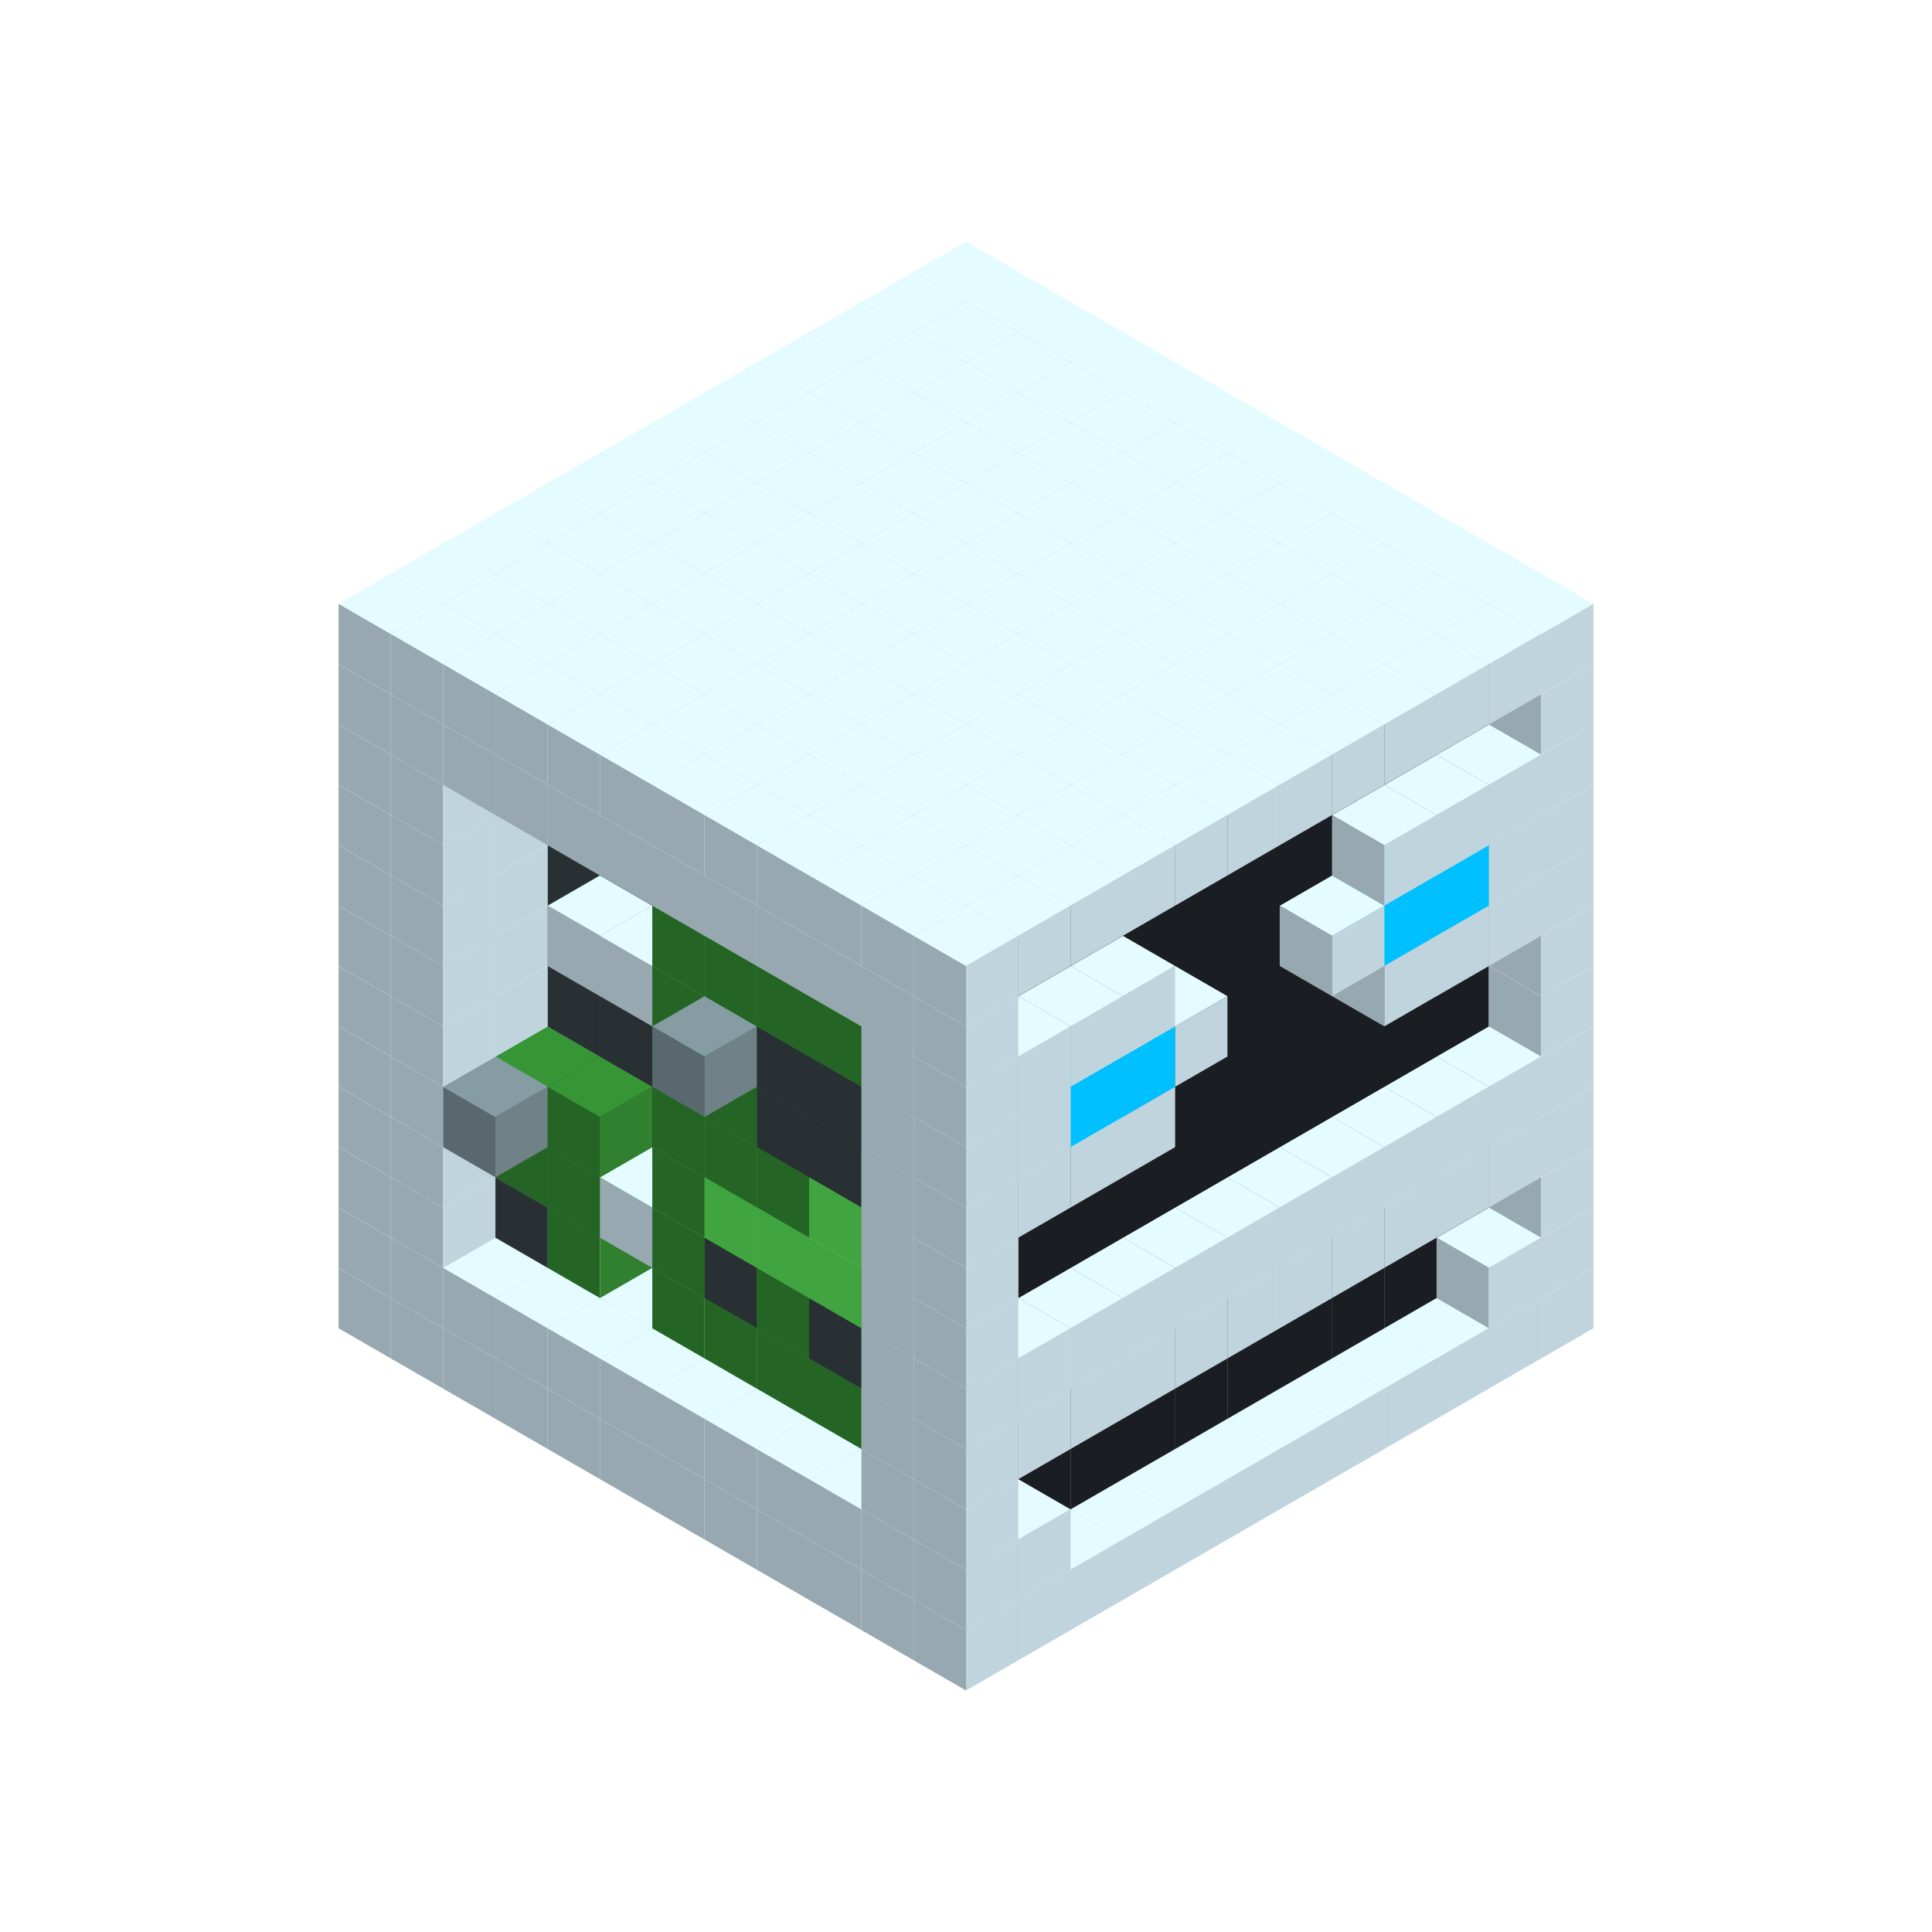 
<svg width='600' height='600' viewBox='4436371 5550000 3200000 3200000' xmlns='http://www.w3.org/2000/svg' xmlns:xlink='http://www.w3.org/1999/xlink'>
<use xlink:href='#v-0x0000004d-1' transform='translate(983738,3600000)'/>
<use xlink:href='#v-0x0000004d-1' transform='translate(1070341,3650000)'/>
<use xlink:href='#v-0x0000004d-1' transform='translate(1156944,3700000)'/>
<use xlink:href='#v-0x0000004d-1' transform='translate(1243547,3750000)'/>
<use xlink:href='#v-0x0000004d-1' transform='translate(1330150,3800000)'/>
<use xlink:href='#v-0x0000004d-1' transform='translate(1416753,3850000)'/>
<use xlink:href='#v-0x0000004d-1' transform='translate(1503356,3900000)'/>
<use xlink:href='#v-0x0000004d-1' transform='translate(1589959,3950000)'/>
<use xlink:href='#v-0x0000004d-1' transform='translate(1676562,4000000)'/>
<use xlink:href='#v-0x0000004d-1' transform='translate(1763165,4050000)'/>
<use xlink:href='#v-0x0000004d-1' transform='translate(1849768,4100000)'/>
<use xlink:href='#v-0x0000004d-1' transform='translate(2889004,3600000)'/>
<use xlink:href='#v-0x0000004d-1' transform='translate(2802401,3650000)'/>
<use xlink:href='#v-0x0000004d-1' transform='translate(2715798,3700000)'/>
<use xlink:href='#v-0x0000004d-1' transform='translate(2629195,3750000)'/>
<use xlink:href='#v-0x0000004d-1' transform='translate(2542592,3800000)'/>
<use xlink:href='#v-0x0000004d-1' transform='translate(2455989,3850000)'/>
<use xlink:href='#v-0x0000004d-1' transform='translate(2369386,3900000)'/>
<use xlink:href='#v-0x0000004d-1' transform='translate(2282783,3950000)'/>
<use xlink:href='#v-0x0000004d-1' transform='translate(2196180,4000000)'/>
<use xlink:href='#v-0x0000004d-1' transform='translate(2109577,4050000)'/>
<use xlink:href='#v-0x0000004d-1' transform='translate(2022974,4100000)'/>
<use xlink:href='#v-0x0000004d-1' transform='translate(1936371,4150000)'/>
<use xlink:href='#v-0x0000004d-1' transform='translate(983738,3500000)'/>
<use xlink:href='#v-0x0000004d-1' transform='translate(1156944,3500000)'/>
<use xlink:href='#v-0x0000004d-1' transform='translate(1070341,3550000)'/>
<use xlink:href='#v-0x0000004d-1' transform='translate(1243547,3550000)'/>
<use xlink:href='#v-0x0000004d-1' transform='translate(1156944,3600000)'/>
<use xlink:href='#v-0x0000004d-1' transform='translate(1330150,3600000)'/>
<use xlink:href='#v-0x0000004d-1' transform='translate(1243547,3650000)'/>
<use xlink:href='#v-0x0000004d-1' transform='translate(1416753,3650000)'/>
<use xlink:href='#v-0x0000004d-1' transform='translate(1330150,3700000)'/>
<use xlink:href='#v-0x0000004d-1' transform='translate(1503356,3700000)'/>
<use xlink:href='#v-0x0000004d-1' transform='translate(1416753,3750000)'/>
<use xlink:href='#v-0x0000004d-1' transform='translate(1589959,3750000)'/>
<use xlink:href='#v-0x0000004d-1' transform='translate(1503356,3800000)'/>
<use xlink:href='#v-0x0000004d-1' transform='translate(1676562,3800000)'/>
<use xlink:href='#v-0x0000004d-1' transform='translate(1589959,3850000)'/>
<use xlink:href='#v-0x0000004d-1' transform='translate(1763165,3850000)'/>
<use xlink:href='#v-0x0000004d-1' transform='translate(1676562,3900000)'/>
<use xlink:href='#v-0x0000004d-1' transform='translate(1849768,3900000)'/>
<use xlink:href='#v-0x0000004d-1' transform='translate(1763165,3950000)'/>
<use xlink:href='#v-0x0000004d-2' transform='translate(2715798,3500000)'/>
<use xlink:href='#v-0x0000004d-2' transform='translate(2629195,3550000)'/>
<use xlink:href='#v-0x0000004d-2' transform='translate(2542592,3600000)'/>
<use xlink:href='#v-0x0000004d-2' transform='translate(2455989,3650000)'/>
<use xlink:href='#v-0x0000004d-2' transform='translate(2369386,3700000)'/>
<use xlink:href='#v-0x0000004d-2' transform='translate(2282783,3750000)'/>
<use xlink:href='#v-0x0000004d-2' transform='translate(2196180,3800000)'/>
<use xlink:href='#v-0x0000004d-2' transform='translate(2109577,3850000)'/>
<use xlink:href='#v-0x0000004d-2' transform='translate(2022974,3900000)'/>
<use xlink:href='#v-0x0000004d-1' transform='translate(1936371,3950000)'/>
<use xlink:href='#v-0x0000004d-1' transform='translate(1849768,4000000)'/>
<use xlink:href='#v-0x0000004d-1' transform='translate(2889004,3500000)'/>
<use xlink:href='#v-0x0000004d-1' transform='translate(2802401,3550000)'/>
<use xlink:href='#v-0x0000004d-1' transform='translate(2022974,4000000)'/>
<use xlink:href='#v-0x0000004d-1' transform='translate(1936371,4050000)'/>
<use xlink:href='#v-0x0000004d-1' transform='translate(983738,3400000)'/>
<use xlink:href='#v-0x0000004d-1' transform='translate(1156944,3400000)'/>
<use xlink:href='#v-0x0000004d-1' transform='translate(1070341,3450000)'/>
<use xlink:href='#v-0x0000004d-6' transform='translate(1330150,3400000)'/>
<use xlink:href='#v-0x0000004d-6' transform='translate(1243547,3450000)'/>
<use xlink:href='#v-0x0000004d-6' transform='translate(1416753,3450000)'/>
<use xlink:href='#v-0x0000004d-4' transform='translate(1330150,3500000)'/>
<use xlink:href='#v-0x0000004d-6' transform='translate(1503356,3500000)'/>
<use xlink:href='#v-0x0000004d-6' transform='translate(1589959,3550000)'/>
<use xlink:href='#v-0x0000004d-4' transform='translate(1503356,3600000)'/>
<use xlink:href='#v-0x0000004d-6' transform='translate(1676562,3600000)'/>
<use xlink:href='#v-0x0000004d-4' transform='translate(1589959,3650000)'/>
<use xlink:href='#v-0x0000004d-6' transform='translate(1763165,3650000)'/>
<use xlink:href='#v-0x0000004d-4' transform='translate(1676562,3700000)'/>
<use xlink:href='#v-0x0000004d-6' transform='translate(1849768,3700000)'/>
<use xlink:href='#v-0x0000004d-4' transform='translate(1763165,3750000)'/>
<use xlink:href='#v-0x0000004d-6' transform='translate(1936371,3750000)'/>
<use xlink:href='#v-0x0000004d-4' transform='translate(1849768,3800000)'/>
<use xlink:href='#v-0x0000004d-2' transform='translate(2715798,3400000)'/>
<use xlink:href='#v-0x0000004d-2' transform='translate(2629195,3450000)'/>
<use xlink:href='#v-0x0000004d-2' transform='translate(2542592,3500000)'/>
<use xlink:href='#v-0x0000004d-2' transform='translate(2455989,3550000)'/>
<use xlink:href='#v-0x0000004d-2' transform='translate(2369386,3600000)'/>
<use xlink:href='#v-0x0000004d-2' transform='translate(2282783,3650000)'/>
<use xlink:href='#v-0x0000004d-2' transform='translate(2196180,3700000)'/>
<use xlink:href='#v-0x0000004d-2' transform='translate(2109577,3750000)'/>
<use xlink:href='#v-0x0000004d-2' transform='translate(2022974,3800000)'/>
<use xlink:href='#v-0x0000004d-1' transform='translate(1936371,3850000)'/>
<use xlink:href='#v-0x0000004d-1' transform='translate(1849768,3900000)'/>
<use xlink:href='#v-0x0000004d-1' transform='translate(2889004,3400000)'/>
<use xlink:href='#v-0x0000004d-1' transform='translate(1936371,3950000)'/>
<use xlink:href='#v-0x0000004d-1' transform='translate(983738,3300000)'/>
<use xlink:href='#v-0x0000004d-1' transform='translate(1156944,3300000)'/>
<use xlink:href='#v-0x0000004d-1' transform='translate(1070341,3350000)'/>
<use xlink:href='#v-0x0000004d-6' transform='translate(1330150,3300000)'/>
<use xlink:href='#v-0x0000004d-4' transform='translate(1243547,3350000)'/>
<use xlink:href='#v-0x0000004d-6' transform='translate(1416753,3350000)'/>
<use xlink:href='#v-0x0000004d-4' transform='translate(1330150,3400000)'/>
<use xlink:href='#v-0x0000004d-6' transform='translate(1503356,3400000)'/>
<use xlink:href='#v-0x0000004d-8' transform='translate(1416753,3450000)'/>
<use xlink:href='#v-0x0000004d-6' transform='translate(1589959,3450000)'/>
<use xlink:href='#v-0x0000004d-4' transform='translate(1503356,3500000)'/>
<use xlink:href='#v-0x0000004d-6' transform='translate(1676562,3500000)'/>
<use xlink:href='#v-0x0000004d-6' transform='translate(1589959,3550000)'/>
<use xlink:href='#v-0x0000004d-6' transform='translate(1763165,3550000)'/>
<use xlink:href='#v-0x0000004d-4' transform='translate(1676562,3600000)'/>
<use xlink:href='#v-0x0000004d-6' transform='translate(1849768,3600000)'/>
<use xlink:href='#v-0x0000004d-6' transform='translate(1763165,3650000)'/>
<use xlink:href='#v-0x0000004d-6' transform='translate(1936371,3650000)'/>
<use xlink:href='#v-0x0000004d-4' transform='translate(1849768,3700000)'/>
<use xlink:href='#v-0x0000004d-2' transform='translate(2715798,3300000)'/>
<use xlink:href='#v-0x0000004d-2' transform='translate(2629195,3350000)'/>
<use xlink:href='#v-0x0000004d-2' transform='translate(2542592,3400000)'/>
<use xlink:href='#v-0x0000004d-2' transform='translate(2455989,3450000)'/>
<use xlink:href='#v-0x0000004d-2' transform='translate(2369386,3500000)'/>
<use xlink:href='#v-0x0000004d-2' transform='translate(2282783,3550000)'/>
<use xlink:href='#v-0x0000004d-2' transform='translate(2196180,3600000)'/>
<use xlink:href='#v-0x0000004d-2' transform='translate(2109577,3650000)'/>
<use xlink:href='#v-0x0000004d-2' transform='translate(2022974,3700000)'/>
<use xlink:href='#v-0x0000004d-1' transform='translate(1936371,3750000)'/>
<use xlink:href='#v-0x0000004d-1' transform='translate(1849768,3800000)'/>
<use xlink:href='#v-0x0000004d-1' transform='translate(2889004,3300000)'/>
<use xlink:href='#v-0x0000004d-1' transform='translate(2802401,3350000)'/>
<use xlink:href='#v-0x0000004d-1' transform='translate(2715798,3400000)'/>
<use xlink:href='#v-0x0000004d-1' transform='translate(2629195,3450000)'/>
<use xlink:href='#v-0x0000004d-1' transform='translate(2542592,3500000)'/>
<use xlink:href='#v-0x0000004d-1' transform='translate(2455989,3550000)'/>
<use xlink:href='#v-0x0000004d-1' transform='translate(2369386,3600000)'/>
<use xlink:href='#v-0x0000004d-1' transform='translate(2282783,3650000)'/>
<use xlink:href='#v-0x0000004d-1' transform='translate(2196180,3700000)'/>
<use xlink:href='#v-0x0000004d-1' transform='translate(2109577,3750000)'/>
<use xlink:href='#v-0x0000004d-1' transform='translate(2022974,3800000)'/>
<use xlink:href='#v-0x0000004d-1' transform='translate(1936371,3850000)'/>
<use xlink:href='#v-0x0000004d-1' transform='translate(983738,3200000)'/>
<use xlink:href='#v-0x0000004d-1' transform='translate(1156944,3200000)'/>
<use xlink:href='#v-0x0000004d-1' transform='translate(1070341,3250000)'/>
<use xlink:href='#v-0x0000004d-6' transform='translate(1330150,3200000)'/>
<use xlink:href='#v-0x0000004d-4' transform='translate(1243547,3250000)'/>
<use xlink:href='#v-0x0000004d-7' transform='translate(1156944,3300000)'/>
<use xlink:href='#v-0x0000004d-6' transform='translate(1416753,3250000)'/>
<use xlink:href='#v-0x0000004d-4' transform='translate(1330150,3300000)'/>
<use xlink:href='#v-0x0000004d-6' transform='translate(1503356,3300000)'/>
<use xlink:href='#v-0x0000004d-6' transform='translate(1589959,3350000)'/>
<use xlink:href='#v-0x0000004d-4' transform='translate(1503356,3400000)'/>
<use xlink:href='#v-0x0000004d-6' transform='translate(1676562,3400000)'/>
<use xlink:href='#v-0x0000004d-5' transform='translate(1589959,3450000)'/>
<use xlink:href='#v-0x0000004d-6' transform='translate(1763165,3450000)'/>
<use xlink:href='#v-0x0000004d-5' transform='translate(1676562,3500000)'/>
<use xlink:href='#v-0x0000004d-6' transform='translate(1849768,3500000)'/>
<use xlink:href='#v-0x0000004d-5' transform='translate(1763165,3550000)'/>
<use xlink:href='#v-0x0000004d-6' transform='translate(1936371,3550000)'/>
<use xlink:href='#v-0x0000004d-4' transform='translate(1849768,3600000)'/>
<use xlink:href='#v-0x0000004d-2' transform='translate(2715798,3200000)'/>
<use xlink:href='#v-0x0000004d-2' transform='translate(2629195,3250000)'/>
<use xlink:href='#v-0x0000004d-2' transform='translate(2542592,3300000)'/>
<use xlink:href='#v-0x0000004d-2' transform='translate(2455989,3350000)'/>
<use xlink:href='#v-0x0000004d-2' transform='translate(2369386,3400000)'/>
<use xlink:href='#v-0x0000004d-2' transform='translate(2282783,3450000)'/>
<use xlink:href='#v-0x0000004d-2' transform='translate(2196180,3500000)'/>
<use xlink:href='#v-0x0000004d-2' transform='translate(2109577,3550000)'/>
<use xlink:href='#v-0x0000004d-2' transform='translate(2022974,3600000)'/>
<use xlink:href='#v-0x0000004d-1' transform='translate(1936371,3650000)'/>
<use xlink:href='#v-0x0000004d-1' transform='translate(1849768,3700000)'/>
<use xlink:href='#v-0x0000004d-1' transform='translate(2889004,3200000)'/>
<use xlink:href='#v-0x0000004d-1' transform='translate(2802401,3250000)'/>
<use xlink:href='#v-0x0000004d-1' transform='translate(2715798,3300000)'/>
<use xlink:href='#v-0x0000004d-1' transform='translate(2629195,3350000)'/>
<use xlink:href='#v-0x0000004d-1' transform='translate(2542592,3400000)'/>
<use xlink:href='#v-0x0000004d-1' transform='translate(2455989,3450000)'/>
<use xlink:href='#v-0x0000004d-1' transform='translate(2369386,3500000)'/>
<use xlink:href='#v-0x0000004d-1' transform='translate(2282783,3550000)'/>
<use xlink:href='#v-0x0000004d-1' transform='translate(2196180,3600000)'/>
<use xlink:href='#v-0x0000004d-1' transform='translate(2109577,3650000)'/>
<use xlink:href='#v-0x0000004d-1' transform='translate(2022974,3700000)'/>
<use xlink:href='#v-0x0000004d-1' transform='translate(1936371,3750000)'/>
<use xlink:href='#v-0x0000004d-1' transform='translate(983738,3100000)'/>
<use xlink:href='#v-0x0000004d-1' transform='translate(1156944,3100000)'/>
<use xlink:href='#v-0x0000004d-1' transform='translate(1070341,3150000)'/>
<use xlink:href='#v-0x0000004d-6' transform='translate(1330150,3100000)'/>
<use xlink:href='#v-0x0000004d-6' transform='translate(1416753,3150000)'/>
<use xlink:href='#v-0x0000004d-6' transform='translate(1503356,3200000)'/>
<use xlink:href='#v-0x0000004d-6' transform='translate(1589959,3250000)'/>
<use xlink:href='#v-0x0000004d-4' transform='translate(1503356,3300000)'/>
<use xlink:href='#v-0x0000004d-6' transform='translate(1676562,3300000)'/>
<use xlink:href='#v-0x0000004d-4' transform='translate(1589959,3350000)'/>
<use xlink:href='#v-0x0000004d-6' transform='translate(1763165,3350000)'/>
<use xlink:href='#v-0x0000004d-4' transform='translate(1676562,3400000)'/>
<use xlink:href='#v-0x0000004d-6' transform='translate(1849768,3400000)'/>
<use xlink:href='#v-0x0000004d-5' transform='translate(1763165,3450000)'/>
<use xlink:href='#v-0x0000004d-6' transform='translate(1936371,3450000)'/>
<use xlink:href='#v-0x0000004d-4' transform='translate(1849768,3500000)'/>
<use xlink:href='#v-0x0000004d-2' transform='translate(2715798,3100000)'/>
<use xlink:href='#v-0x0000004d-2' transform='translate(2629195,3150000)'/>
<use xlink:href='#v-0x0000004d-2' transform='translate(2542592,3200000)'/>
<use xlink:href='#v-0x0000004d-2' transform='translate(2455989,3250000)'/>
<use xlink:href='#v-0x0000004d-2' transform='translate(2369386,3300000)'/>
<use xlink:href='#v-0x0000004d-2' transform='translate(2282783,3350000)'/>
<use xlink:href='#v-0x0000004d-2' transform='translate(2196180,3400000)'/>
<use xlink:href='#v-0x0000004d-2' transform='translate(2109577,3450000)'/>
<use xlink:href='#v-0x0000004d-2' transform='translate(2022974,3500000)'/>
<use xlink:href='#v-0x0000004d-1' transform='translate(1936371,3550000)'/>
<use xlink:href='#v-0x0000004d-1' transform='translate(1849768,3600000)'/>
<use xlink:href='#v-0x0000004d-1' transform='translate(2889004,3100000)'/>
<use xlink:href='#v-0x0000004d-1' transform='translate(1936371,3650000)'/>
<use xlink:href='#v-0x0000004d-1' transform='translate(983738,3000000)'/>
<use xlink:href='#v-0x0000004d-1' transform='translate(1156944,3000000)'/>
<use xlink:href='#v-0x0000004d-1' transform='translate(1070341,3050000)'/>
<use xlink:href='#v-0x0000004d-6' transform='translate(1330150,3000000)'/>
<use xlink:href='#v-0x0000004d-6' transform='translate(1416753,3050000)'/>
<use xlink:href='#v-0x0000004d-6' transform='translate(1503356,3100000)'/>
<use xlink:href='#v-0x0000004d-6' transform='translate(1589959,3150000)'/>
<use xlink:href='#v-0x0000004d-4' transform='translate(1503356,3200000)'/>
<use xlink:href='#v-0x0000004d-6' transform='translate(1676562,3200000)'/>
<use xlink:href='#v-0x0000004d-4' transform='translate(1589959,3250000)'/>
<use xlink:href='#v-0x0000004d-6' transform='translate(1763165,3250000)'/>
<use xlink:href='#v-0x0000004d-6' transform='translate(1676562,3300000)'/>
<use xlink:href='#v-0x0000004d-6' transform='translate(1849768,3300000)'/>
<use xlink:href='#v-0x0000004d-6' transform='translate(1763165,3350000)'/>
<use xlink:href='#v-0x0000004d-6' transform='translate(1936371,3350000)'/>
<use xlink:href='#v-0x0000004d-4' transform='translate(1849768,3400000)'/>
<use xlink:href='#v-0x0000004d-2' transform='translate(2715798,3000000)'/>
<use xlink:href='#v-0x0000004d-2' transform='translate(2629195,3050000)'/>
<use xlink:href='#v-0x0000004d-2' transform='translate(2542592,3100000)'/>
<use xlink:href='#v-0x0000004d-2' transform='translate(2455989,3150000)'/>
<use xlink:href='#v-0x0000004d-2' transform='translate(2369386,3200000)'/>
<use xlink:href='#v-0x0000004d-2' transform='translate(2282783,3250000)'/>
<use xlink:href='#v-0x0000004d-2' transform='translate(2196180,3300000)'/>
<use xlink:href='#v-0x0000004d-2' transform='translate(2109577,3350000)'/>
<use xlink:href='#v-0x0000004d-2' transform='translate(2022974,3400000)'/>
<use xlink:href='#v-0x0000004d-1' transform='translate(1936371,3450000)'/>
<use xlink:href='#v-0x0000004d-1' transform='translate(1849768,3500000)'/>
<use xlink:href='#v-0x0000004d-1' transform='translate(2889004,3000000)'/>
<use xlink:href='#v-0x0000004d-1' transform='translate(1936371,3550000)'/>
<use xlink:href='#v-0x0000004d-1' transform='translate(983738,2900000)'/>
<use xlink:href='#v-0x0000004d-1' transform='translate(1156944,2900000)'/>
<use xlink:href='#v-0x0000004d-1' transform='translate(1070341,2950000)'/>
<use xlink:href='#v-0x0000004d-6' transform='translate(1330150,2900000)'/>
<use xlink:href='#v-0x0000004d-6' transform='translate(1416753,2950000)'/>
<use xlink:href='#v-0x0000004d-8' transform='translate(1330150,3000000)'/>
<use xlink:href='#v-0x0000004d-6' transform='translate(1503356,3000000)'/>
<use xlink:href='#v-0x0000004d-8' transform='translate(1416753,3050000)'/>
<use xlink:href='#v-0x0000004d-6' transform='translate(1589959,3050000)'/>
<use xlink:href='#v-0x0000004d-4' transform='translate(1503356,3100000)'/>
<use xlink:href='#v-0x0000004d-6' transform='translate(1676562,3100000)'/>
<use xlink:href='#v-0x0000004d-4' transform='translate(1589959,3150000)'/>
<use xlink:href='#v-0x0000004d-7' transform='translate(1503356,3200000)'/>
<use xlink:href='#v-0x0000004d-6' transform='translate(1763165,3150000)'/>
<use xlink:href='#v-0x0000004d-6' transform='translate(1676562,3200000)'/>
<use xlink:href='#v-0x0000004d-6' transform='translate(1849768,3200000)'/>
<use xlink:href='#v-0x0000004d-6' transform='translate(1763165,3250000)'/>
<use xlink:href='#v-0x0000004d-6' transform='translate(1936371,3250000)'/>
<use xlink:href='#v-0x0000004d-4' transform='translate(1849768,3300000)'/>
<use xlink:href='#v-0x0000004d-2' transform='translate(2715798,2900000)'/>
<use xlink:href='#v-0x0000004d-2' transform='translate(2629195,2950000)'/>
<use xlink:href='#v-0x0000004d-2' transform='translate(2542592,3000000)'/>
<use xlink:href='#v-0x0000004d-2' transform='translate(2455989,3050000)'/>
<use xlink:href='#v-0x0000004d-2' transform='translate(2369386,3100000)'/>
<use xlink:href='#v-0x0000004d-2' transform='translate(2282783,3150000)'/>
<use xlink:href='#v-0x0000004d-2' transform='translate(2196180,3200000)'/>
<use xlink:href='#v-0x0000004d-2' transform='translate(2109577,3250000)'/>
<use xlink:href='#v-0x0000004d-2' transform='translate(2022974,3300000)'/>
<use xlink:href='#v-0x0000004d-1' transform='translate(1936371,3350000)'/>
<use xlink:href='#v-0x0000004d-1' transform='translate(1849768,3400000)'/>
<use xlink:href='#v-0x0000004d-1' transform='translate(2889004,2900000)'/>
<use xlink:href='#v-0x0000004d-1' transform='translate(2802401,2950000)'/>
<use xlink:href='#v-0x0000004d-1' transform='translate(2715798,3000000)'/>
<use xlink:href='#v-0x0000004d-1' transform='translate(2629195,3050000)'/>
<use xlink:href='#v-0x0000004d-1' transform='translate(2196180,3300000)'/>
<use xlink:href='#v-0x0000004d-1' transform='translate(2109577,3350000)'/>
<use xlink:href='#v-0x0000004d-1' transform='translate(2022974,3400000)'/>
<use xlink:href='#v-0x0000004d-1' transform='translate(1936371,3450000)'/>
<use xlink:href='#v-0x0000004d-1' transform='translate(983738,2800000)'/>
<use xlink:href='#v-0x0000004d-1' transform='translate(1156944,2800000)'/>
<use xlink:href='#v-0x0000004d-1' transform='translate(1070341,2850000)'/>
<use xlink:href='#v-0x0000004d-6' transform='translate(1330150,2800000)'/>
<use xlink:href='#v-0x0000004d-6' transform='translate(1416753,2850000)'/>
<use xlink:href='#v-0x0000004d-6' transform='translate(1503356,2900000)'/>
<use xlink:href='#v-0x0000004d-6' transform='translate(1589959,2950000)'/>
<use xlink:href='#v-0x0000004d-4' transform='translate(1503356,3000000)'/>
<use xlink:href='#v-0x0000004d-6' transform='translate(1676562,3000000)'/>
<use xlink:href='#v-0x0000004d-4' transform='translate(1589959,3050000)'/>
<use xlink:href='#v-0x0000004d-6' transform='translate(1763165,3050000)'/>
<use xlink:href='#v-0x0000004d-4' transform='translate(1676562,3100000)'/>
<use xlink:href='#v-0x0000004d-6' transform='translate(1849768,3100000)'/>
<use xlink:href='#v-0x0000004d-4' transform='translate(1763165,3150000)'/>
<use xlink:href='#v-0x0000004d-6' transform='translate(1936371,3150000)'/>
<use xlink:href='#v-0x0000004d-4' transform='translate(1849768,3200000)'/>
<use xlink:href='#v-0x0000004d-2' transform='translate(2715798,2800000)'/>
<use xlink:href='#v-0x0000004d-2' transform='translate(2629195,2850000)'/>
<use xlink:href='#v-0x0000004d-2' transform='translate(2542592,2900000)'/>
<use xlink:href='#v-0x0000004d-2' transform='translate(2455989,2950000)'/>
<use xlink:href='#v-0x0000004d-2' transform='translate(2369386,3000000)'/>
<use xlink:href='#v-0x0000004d-2' transform='translate(2282783,3050000)'/>
<use xlink:href='#v-0x0000004d-2' transform='translate(2196180,3100000)'/>
<use xlink:href='#v-0x0000004d-2' transform='translate(2109577,3150000)'/>
<use xlink:href='#v-0x0000004d-2' transform='translate(2022974,3200000)'/>
<use xlink:href='#v-0x0000004d-1' transform='translate(1936371,3250000)'/>
<use xlink:href='#v-0x0000004d-1' transform='translate(1849768,3300000)'/>
<use xlink:href='#v-0x0000004d-1' transform='translate(2889004,2800000)'/>
<use xlink:href='#v-0x0000004d-1' transform='translate(2802401,2850000)'/>
<use xlink:href='#v-0x0000004d-3' transform='translate(2715798,2900000)'/>
<use xlink:href='#v-0x0000004d-3' transform='translate(2629195,2950000)'/>
<use xlink:href='#v-0x0000004d-1' transform='translate(2542592,3000000)'/>
<use xlink:href='#v-0x0000004d-1' transform='translate(2282783,3150000)'/>
<use xlink:href='#v-0x0000004d-3' transform='translate(2196180,3200000)'/>
<use xlink:href='#v-0x0000004d-3' transform='translate(2109577,3250000)'/>
<use xlink:href='#v-0x0000004d-1' transform='translate(2022974,3300000)'/>
<use xlink:href='#v-0x0000004d-1' transform='translate(1936371,3350000)'/>
<use xlink:href='#v-0x0000004d-1' transform='translate(983738,2700000)'/>
<use xlink:href='#v-0x0000004d-1' transform='translate(1156944,2700000)'/>
<use xlink:href='#v-0x0000004d-1' transform='translate(1070341,2750000)'/>
<use xlink:href='#v-0x0000004d-6' transform='translate(1330150,2700000)'/>
<use xlink:href='#v-0x0000004d-6' transform='translate(1416753,2750000)'/>
<use xlink:href='#v-0x0000004d-6' transform='translate(1503356,2800000)'/>
<use xlink:href='#v-0x0000004d-6' transform='translate(1589959,2850000)'/>
<use xlink:href='#v-0x0000004d-6' transform='translate(1676562,2900000)'/>
<use xlink:href='#v-0x0000004d-6' transform='translate(1763165,2950000)'/>
<use xlink:href='#v-0x0000004d-6' transform='translate(1849768,3000000)'/>
<use xlink:href='#v-0x0000004d-6' transform='translate(1936371,3050000)'/>
<use xlink:href='#v-0x0000004d-2' transform='translate(2715798,2700000)'/>
<use xlink:href='#v-0x0000004d-2' transform='translate(2629195,2750000)'/>
<use xlink:href='#v-0x0000004d-2' transform='translate(2542592,2800000)'/>
<use xlink:href='#v-0x0000004d-2' transform='translate(2455989,2850000)'/>
<use xlink:href='#v-0x0000004d-2' transform='translate(2369386,2900000)'/>
<use xlink:href='#v-0x0000004d-2' transform='translate(2282783,2950000)'/>
<use xlink:href='#v-0x0000004d-2' transform='translate(2196180,3000000)'/>
<use xlink:href='#v-0x0000004d-2' transform='translate(2109577,3050000)'/>
<use xlink:href='#v-0x0000004d-2' transform='translate(2022974,3100000)'/>
<use xlink:href='#v-0x0000004d-1' transform='translate(1936371,3150000)'/>
<use xlink:href='#v-0x0000004d-1' transform='translate(1849768,3200000)'/>
<use xlink:href='#v-0x0000004d-1' transform='translate(2889004,2700000)'/>
<use xlink:href='#v-0x0000004d-1' transform='translate(2802401,2750000)'/>
<use xlink:href='#v-0x0000004d-1' transform='translate(2715798,2800000)'/>
<use xlink:href='#v-0x0000004d-1' transform='translate(2629195,2850000)'/>
<use xlink:href='#v-0x0000004d-1' transform='translate(2196180,3100000)'/>
<use xlink:href='#v-0x0000004d-1' transform='translate(2109577,3150000)'/>
<use xlink:href='#v-0x0000004d-1' transform='translate(2022974,3200000)'/>
<use xlink:href='#v-0x0000004d-1' transform='translate(1936371,3250000)'/>
<use xlink:href='#v-0x0000004d-1' transform='translate(983738,2600000)'/>
<use xlink:href='#v-0x0000004d-1' transform='translate(1156944,2600000)'/>
<use xlink:href='#v-0x0000004d-1' transform='translate(1070341,2650000)'/>
<use xlink:href='#v-0x0000004d-1' transform='translate(1243547,2650000)'/>
<use xlink:href='#v-0x0000004d-1' transform='translate(1156944,2700000)'/>
<use xlink:href='#v-0x0000004d-1' transform='translate(1330150,2700000)'/>
<use xlink:href='#v-0x0000004d-1' transform='translate(1243547,2750000)'/>
<use xlink:href='#v-0x0000004d-1' transform='translate(1416753,2750000)'/>
<use xlink:href='#v-0x0000004d-1' transform='translate(1330150,2800000)'/>
<use xlink:href='#v-0x0000004d-1' transform='translate(1503356,2800000)'/>
<use xlink:href='#v-0x0000004d-1' transform='translate(1416753,2850000)'/>
<use xlink:href='#v-0x0000004d-1' transform='translate(1589959,2850000)'/>
<use xlink:href='#v-0x0000004d-1' transform='translate(1503356,2900000)'/>
<use xlink:href='#v-0x0000004d-1' transform='translate(1676562,2900000)'/>
<use xlink:href='#v-0x0000004d-1' transform='translate(1589959,2950000)'/>
<use xlink:href='#v-0x0000004d-1' transform='translate(1763165,2950000)'/>
<use xlink:href='#v-0x0000004d-1' transform='translate(1676562,3000000)'/>
<use xlink:href='#v-0x0000004d-1' transform='translate(1849768,3000000)'/>
<use xlink:href='#v-0x0000004d-1' transform='translate(1763165,3050000)'/>
<use xlink:href='#v-0x0000004d-2' transform='translate(2715798,2600000)'/>
<use xlink:href='#v-0x0000004d-2' transform='translate(2629195,2650000)'/>
<use xlink:href='#v-0x0000004d-2' transform='translate(2542592,2700000)'/>
<use xlink:href='#v-0x0000004d-2' transform='translate(2455989,2750000)'/>
<use xlink:href='#v-0x0000004d-2' transform='translate(2369386,2800000)'/>
<use xlink:href='#v-0x0000004d-2' transform='translate(2282783,2850000)'/>
<use xlink:href='#v-0x0000004d-2' transform='translate(2196180,2900000)'/>
<use xlink:href='#v-0x0000004d-2' transform='translate(2109577,2950000)'/>
<use xlink:href='#v-0x0000004d-2' transform='translate(2022974,3000000)'/>
<use xlink:href='#v-0x0000004d-1' transform='translate(1936371,3050000)'/>
<use xlink:href='#v-0x0000004d-1' transform='translate(1849768,3100000)'/>
<use xlink:href='#v-0x0000004d-1' transform='translate(2889004,2600000)'/>
<use xlink:href='#v-0x0000004d-1' transform='translate(1936371,3150000)'/>
<use xlink:href='#v-0x0000004d-1' transform='translate(1936371,1950000)'/>
<use xlink:href='#v-0x0000004d-1' transform='translate(1849768,2000000)'/>
<use xlink:href='#v-0x0000004d-1' transform='translate(1763165,2050000)'/>
<use xlink:href='#v-0x0000004d-1' transform='translate(1676562,2100000)'/>
<use xlink:href='#v-0x0000004d-1' transform='translate(1589959,2150000)'/>
<use xlink:href='#v-0x0000004d-1' transform='translate(1503356,2200000)'/>
<use xlink:href='#v-0x0000004d-1' transform='translate(1416753,2250000)'/>
<use xlink:href='#v-0x0000004d-1' transform='translate(1330150,2300000)'/>
<use xlink:href='#v-0x0000004d-1' transform='translate(1243547,2350000)'/>
<use xlink:href='#v-0x0000004d-1' transform='translate(1156944,2400000)'/>
<use xlink:href='#v-0x0000004d-1' transform='translate(1070341,2450000)'/>
<use xlink:href='#v-0x0000004d-1' transform='translate(983738,2500000)'/>
<use xlink:href='#v-0x0000004d-1' transform='translate(2022974,2000000)'/>
<use xlink:href='#v-0x0000004d-1' transform='translate(1936371,2050000)'/>
<use xlink:href='#v-0x0000004d-1' transform='translate(1849768,2100000)'/>
<use xlink:href='#v-0x0000004d-1' transform='translate(1763165,2150000)'/>
<use xlink:href='#v-0x0000004d-1' transform='translate(1676562,2200000)'/>
<use xlink:href='#v-0x0000004d-1' transform='translate(1589959,2250000)'/>
<use xlink:href='#v-0x0000004d-1' transform='translate(1503356,2300000)'/>
<use xlink:href='#v-0x0000004d-1' transform='translate(1416753,2350000)'/>
<use xlink:href='#v-0x0000004d-1' transform='translate(1330150,2400000)'/>
<use xlink:href='#v-0x0000004d-1' transform='translate(1243547,2450000)'/>
<use xlink:href='#v-0x0000004d-1' transform='translate(1156944,2500000)'/>
<use xlink:href='#v-0x0000004d-1' transform='translate(1070341,2550000)'/>
<use xlink:href='#v-0x0000004d-1' transform='translate(2109577,2050000)'/>
<use xlink:href='#v-0x0000004d-1' transform='translate(2022974,2100000)'/>
<use xlink:href='#v-0x0000004d-1' transform='translate(1936371,2150000)'/>
<use xlink:href='#v-0x0000004d-1' transform='translate(1849768,2200000)'/>
<use xlink:href='#v-0x0000004d-1' transform='translate(1763165,2250000)'/>
<use xlink:href='#v-0x0000004d-1' transform='translate(1676562,2300000)'/>
<use xlink:href='#v-0x0000004d-1' transform='translate(1589959,2350000)'/>
<use xlink:href='#v-0x0000004d-1' transform='translate(1503356,2400000)'/>
<use xlink:href='#v-0x0000004d-1' transform='translate(1416753,2450000)'/>
<use xlink:href='#v-0x0000004d-1' transform='translate(1330150,2500000)'/>
<use xlink:href='#v-0x0000004d-1' transform='translate(1243547,2550000)'/>
<use xlink:href='#v-0x0000004d-1' transform='translate(1156944,2600000)'/>
<use xlink:href='#v-0x0000004d-1' transform='translate(2196180,2100000)'/>
<use xlink:href='#v-0x0000004d-1' transform='translate(2109577,2150000)'/>
<use xlink:href='#v-0x0000004d-1' transform='translate(2022974,2200000)'/>
<use xlink:href='#v-0x0000004d-1' transform='translate(1936371,2250000)'/>
<use xlink:href='#v-0x0000004d-1' transform='translate(1849768,2300000)'/>
<use xlink:href='#v-0x0000004d-1' transform='translate(1763165,2350000)'/>
<use xlink:href='#v-0x0000004d-1' transform='translate(1676562,2400000)'/>
<use xlink:href='#v-0x0000004d-1' transform='translate(1589959,2450000)'/>
<use xlink:href='#v-0x0000004d-1' transform='translate(1503356,2500000)'/>
<use xlink:href='#v-0x0000004d-1' transform='translate(1416753,2550000)'/>
<use xlink:href='#v-0x0000004d-1' transform='translate(1330150,2600000)'/>
<use xlink:href='#v-0x0000004d-1' transform='translate(1243547,2650000)'/>
<use xlink:href='#v-0x0000004d-1' transform='translate(2282783,2150000)'/>
<use xlink:href='#v-0x0000004d-1' transform='translate(2196180,2200000)'/>
<use xlink:href='#v-0x0000004d-1' transform='translate(2109577,2250000)'/>
<use xlink:href='#v-0x0000004d-1' transform='translate(2022974,2300000)'/>
<use xlink:href='#v-0x0000004d-1' transform='translate(1936371,2350000)'/>
<use xlink:href='#v-0x0000004d-1' transform='translate(1849768,2400000)'/>
<use xlink:href='#v-0x0000004d-1' transform='translate(1763165,2450000)'/>
<use xlink:href='#v-0x0000004d-1' transform='translate(1676562,2500000)'/>
<use xlink:href='#v-0x0000004d-1' transform='translate(1589959,2550000)'/>
<use xlink:href='#v-0x0000004d-1' transform='translate(1503356,2600000)'/>
<use xlink:href='#v-0x0000004d-1' transform='translate(1416753,2650000)'/>
<use xlink:href='#v-0x0000004d-1' transform='translate(1330150,2700000)'/>
<use xlink:href='#v-0x0000004d-1' transform='translate(2369386,2200000)'/>
<use xlink:href='#v-0x0000004d-1' transform='translate(2282783,2250000)'/>
<use xlink:href='#v-0x0000004d-1' transform='translate(2196180,2300000)'/>
<use xlink:href='#v-0x0000004d-1' transform='translate(2109577,2350000)'/>
<use xlink:href='#v-0x0000004d-1' transform='translate(2022974,2400000)'/>
<use xlink:href='#v-0x0000004d-1' transform='translate(1936371,2450000)'/>
<use xlink:href='#v-0x0000004d-1' transform='translate(1849768,2500000)'/>
<use xlink:href='#v-0x0000004d-1' transform='translate(1763165,2550000)'/>
<use xlink:href='#v-0x0000004d-1' transform='translate(1676562,2600000)'/>
<use xlink:href='#v-0x0000004d-1' transform='translate(1589959,2650000)'/>
<use xlink:href='#v-0x0000004d-1' transform='translate(1503356,2700000)'/>
<use xlink:href='#v-0x0000004d-1' transform='translate(1416753,2750000)'/>
<use xlink:href='#v-0x0000004d-1' transform='translate(2455989,2250000)'/>
<use xlink:href='#v-0x0000004d-1' transform='translate(2369386,2300000)'/>
<use xlink:href='#v-0x0000004d-1' transform='translate(2282783,2350000)'/>
<use xlink:href='#v-0x0000004d-1' transform='translate(2196180,2400000)'/>
<use xlink:href='#v-0x0000004d-1' transform='translate(2109577,2450000)'/>
<use xlink:href='#v-0x0000004d-1' transform='translate(2022974,2500000)'/>
<use xlink:href='#v-0x0000004d-1' transform='translate(1936371,2550000)'/>
<use xlink:href='#v-0x0000004d-1' transform='translate(1849768,2600000)'/>
<use xlink:href='#v-0x0000004d-1' transform='translate(1763165,2650000)'/>
<use xlink:href='#v-0x0000004d-1' transform='translate(1676562,2700000)'/>
<use xlink:href='#v-0x0000004d-1' transform='translate(1589959,2750000)'/>
<use xlink:href='#v-0x0000004d-1' transform='translate(1503356,2800000)'/>
<use xlink:href='#v-0x0000004d-1' transform='translate(2542592,2300000)'/>
<use xlink:href='#v-0x0000004d-1' transform='translate(2455989,2350000)'/>
<use xlink:href='#v-0x0000004d-1' transform='translate(2369386,2400000)'/>
<use xlink:href='#v-0x0000004d-1' transform='translate(2282783,2450000)'/>
<use xlink:href='#v-0x0000004d-1' transform='translate(2196180,2500000)'/>
<use xlink:href='#v-0x0000004d-1' transform='translate(2109577,2550000)'/>
<use xlink:href='#v-0x0000004d-1' transform='translate(2022974,2600000)'/>
<use xlink:href='#v-0x0000004d-1' transform='translate(1936371,2650000)'/>
<use xlink:href='#v-0x0000004d-1' transform='translate(1849768,2700000)'/>
<use xlink:href='#v-0x0000004d-1' transform='translate(1763165,2750000)'/>
<use xlink:href='#v-0x0000004d-1' transform='translate(1676562,2800000)'/>
<use xlink:href='#v-0x0000004d-1' transform='translate(1589959,2850000)'/>
<use xlink:href='#v-0x0000004d-1' transform='translate(2629195,2350000)'/>
<use xlink:href='#v-0x0000004d-1' transform='translate(2542592,2400000)'/>
<use xlink:href='#v-0x0000004d-1' transform='translate(2455989,2450000)'/>
<use xlink:href='#v-0x0000004d-1' transform='translate(2369386,2500000)'/>
<use xlink:href='#v-0x0000004d-1' transform='translate(2282783,2550000)'/>
<use xlink:href='#v-0x0000004d-1' transform='translate(2196180,2600000)'/>
<use xlink:href='#v-0x0000004d-1' transform='translate(2109577,2650000)'/>
<use xlink:href='#v-0x0000004d-1' transform='translate(2022974,2700000)'/>
<use xlink:href='#v-0x0000004d-1' transform='translate(1936371,2750000)'/>
<use xlink:href='#v-0x0000004d-1' transform='translate(1849768,2800000)'/>
<use xlink:href='#v-0x0000004d-1' transform='translate(1763165,2850000)'/>
<use xlink:href='#v-0x0000004d-1' transform='translate(1676562,2900000)'/>
<use xlink:href='#v-0x0000004d-1' transform='translate(2715798,2400000)'/>
<use xlink:href='#v-0x0000004d-1' transform='translate(2629195,2450000)'/>
<use xlink:href='#v-0x0000004d-1' transform='translate(2542592,2500000)'/>
<use xlink:href='#v-0x0000004d-1' transform='translate(2455989,2550000)'/>
<use xlink:href='#v-0x0000004d-1' transform='translate(2369386,2600000)'/>
<use xlink:href='#v-0x0000004d-1' transform='translate(2282783,2650000)'/>
<use xlink:href='#v-0x0000004d-1' transform='translate(2196180,2700000)'/>
<use xlink:href='#v-0x0000004d-1' transform='translate(2109577,2750000)'/>
<use xlink:href='#v-0x0000004d-1' transform='translate(2022974,2800000)'/>
<use xlink:href='#v-0x0000004d-1' transform='translate(1936371,2850000)'/>
<use xlink:href='#v-0x0000004d-1' transform='translate(1849768,2900000)'/>
<use xlink:href='#v-0x0000004d-1' transform='translate(1763165,2950000)'/>
<use xlink:href='#v-0x0000004d-1' transform='translate(2802401,2450000)'/>
<use xlink:href='#v-0x0000004d-1' transform='translate(2715798,2500000)'/>
<use xlink:href='#v-0x0000004d-1' transform='translate(2629195,2550000)'/>
<use xlink:href='#v-0x0000004d-1' transform='translate(2542592,2600000)'/>
<use xlink:href='#v-0x0000004d-1' transform='translate(2455989,2650000)'/>
<use xlink:href='#v-0x0000004d-1' transform='translate(2369386,2700000)'/>
<use xlink:href='#v-0x0000004d-1' transform='translate(2282783,2750000)'/>
<use xlink:href='#v-0x0000004d-1' transform='translate(2196180,2800000)'/>
<use xlink:href='#v-0x0000004d-1' transform='translate(2109577,2850000)'/>
<use xlink:href='#v-0x0000004d-1' transform='translate(2022974,2900000)'/>
<use xlink:href='#v-0x0000004d-1' transform='translate(1936371,2950000)'/>
<use xlink:href='#v-0x0000004d-1' transform='translate(1849768,3000000)'/>
<use xlink:href='#v-0x0000004d-1' transform='translate(2889004,2500000)'/>
<use xlink:href='#v-0x0000004d-1' transform='translate(2802401,2550000)'/>
<use xlink:href='#v-0x0000004d-1' transform='translate(2715798,2600000)'/>
<use xlink:href='#v-0x0000004d-1' transform='translate(2629195,2650000)'/>
<use xlink:href='#v-0x0000004d-1' transform='translate(2542592,2700000)'/>
<use xlink:href='#v-0x0000004d-1' transform='translate(2455989,2750000)'/>
<use xlink:href='#v-0x0000004d-1' transform='translate(2369386,2800000)'/>
<use xlink:href='#v-0x0000004d-1' transform='translate(2282783,2850000)'/>
<use xlink:href='#v-0x0000004d-1' transform='translate(2196180,2900000)'/>
<use xlink:href='#v-0x0000004d-1' transform='translate(2109577,2950000)'/>
<use xlink:href='#v-0x0000004d-1' transform='translate(2022974,3000000)'/>
<use xlink:href='#v-0x0000004d-1' transform='translate(1936371,3050000)'/>
<defs>
<g id='v-0x0000004d-1'>
<polygon points='4100000,4100000 4100000,4200000 4013397,4150000 4013397,4050000' fill='#98a8b0'/>
<polygon points='4100000,4100000 4100000,4200000 4186602,4150000 4186602,4050000' fill='#c0d4dd'/>
<polygon points='4100000,4100000 4013397,4050000 4100000,4000000 4186602,4050000' fill='#e4fcff'/>
</g>
<g id='v-0x0000004d-2'>
<polygon points='4100000,4100000 4100000,4200000 4013397,4150000 4013397,4050000' fill='#141418'/>
<polygon points='4100000,4100000 4100000,4200000 4186602,4150000 4186602,4050000' fill='#1a1d22'/>
<polygon points='4100000,4100000 4013397,4050000 4100000,4000000 4186602,4050000' fill='#1e1e24'/>
</g>
<g id='v-0x0000004d-3'>
<polygon points='4100000,4100000 4100000,4200000 4013397,4150000 4013397,4050000' fill='#0098cc'/>
<polygon points='4100000,4100000 4100000,4200000 4186602,4150000 4186602,4050000' fill='#00c0ff'/>
<polygon points='4100000,4100000 4013397,4050000 4100000,4000000 4186602,4050000' fill='#00e4ff'/>
</g>
<g id='v-0x0000004d-4'>
<polygon points='4100000,4100000 4100000,4200000 4013397,4150000 4013397,4050000' fill='#246424'/>
<polygon points='4100000,4100000 4100000,4200000 4186602,4150000 4186602,4050000' fill='#308030'/>
<polygon points='4100000,4100000 4013397,4050000 4100000,4000000 4186602,4050000' fill='#369636'/>
</g>
<g id='v-0x0000004d-5'>
<polygon points='4100000,4100000 4100000,4200000 4013397,4150000 4013397,4050000' fill='#40a440'/>
<polygon points='4100000,4100000 4100000,4200000 4186602,4150000 4186602,4050000' fill='#50d050'/>
<polygon points='4100000,4100000 4013397,4050000 4100000,4000000 4186602,4050000' fill='#60f660'/>
</g>
<g id='v-0x0000004d-6'>
<polygon points='4100000,4100000 4100000,4200000 4013397,4150000 4013397,4050000' fill='#283034'/>
<polygon points='4100000,4100000 4100000,4200000 4186602,4150000 4186602,4050000' fill='#334044'/>
<polygon points='4100000,4100000 4013397,4050000 4100000,4000000 4186602,4050000' fill='#3c484e'/>
</g>
<g id='v-0x0000004d-7'>
<polygon points='4100000,4100000 4100000,4200000 4013397,4150000 4013397,4050000' fill='#58686c'/>
<polygon points='4100000,4100000 4100000,4200000 4186602,4150000 4186602,4050000' fill='#708288'/>
<polygon points='4100000,4100000 4013397,4050000 4100000,4000000 4186602,4050000' fill='#849ca2'/>
</g>
<g id='v-0x0000004d-8'>
<polygon points='4100000,4100000 4100000,4200000 4013397,4150000 4013397,4050000' fill='#98a8b0'/>
<polygon points='4100000,4100000 4100000,4200000 4186602,4150000 4186602,4050000' fill='#c0d4dd'/>
<polygon points='4100000,4100000 4013397,4050000 4100000,4000000 4186602,4050000' fill='#e4fcff'/>
</g>
</defs>
</svg>
